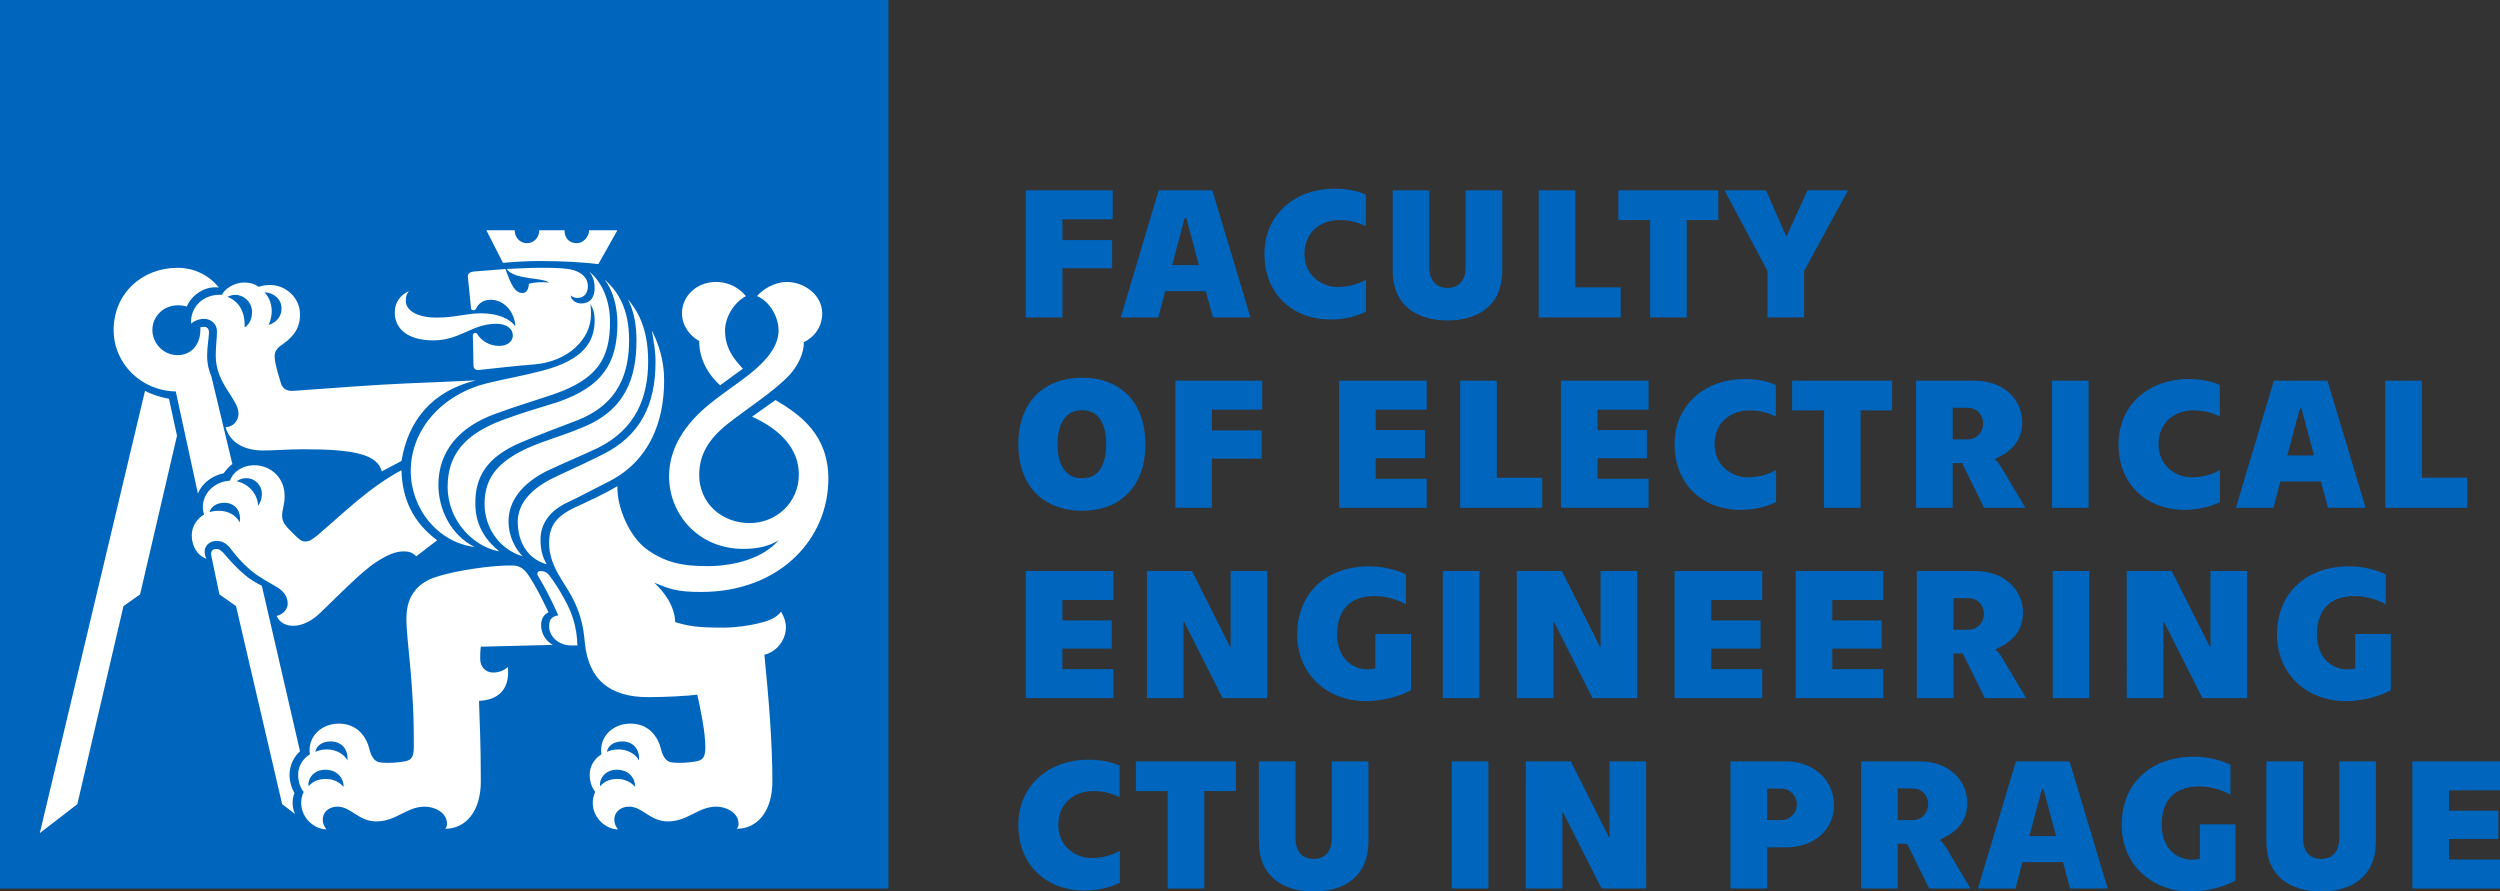 <?xml version="1.0" encoding="UTF-8" standalone="no"?>
<!-- Generator: Adobe Illustrator 15.0.0, SVG Export Plug-In . SVG Version: 6.00 Build 0)  -->

<svg
   version="1.1"
   id="Layer_1"
   x="0px"
   y="0px"
   width="537.901"
   height="191.808"
   viewBox="0 0 537.901 191.808"
   enable-background="new 0 0 581 226.77"
   xml:space="preserve"
   sodipodi:docname="electrical_engeneering.svg"
   inkscape:version="1.4 (unknown)"
   xmlns:inkscape="http://www.inkscape.org/namespaces/inkscape"
   xmlns:sodipodi="http://sodipodi.sourceforge.net/DTD/sodipodi-0.dtd"
   xmlns="http://www.w3.org/2000/svg"
   xmlns:svg="http://www.w3.org/2000/svg"><rect x="0" y="0" width="537.901" height="191.808" fill="#333333" stroke="none"/><defs
   id="defs6" /><sodipodi:namedview
   id="namedview6"
   pagecolor="#ffffff"
   bordercolor="#666666"
   borderopacity="1.0"
   inkscape:showpageshadow="2"
   inkscape:pageopacity="0.0"
   inkscape:pagecheckerboard="0"
   inkscape:deskcolor="#d1d1d1"
   inkscape:zoom="1.3339071"
   inkscape:cx="269.88387"
   inkscape:cy="94.459355"
   inkscape:window-width="1920"
   inkscape:window-height="1022"
   inkscape:window-x="0"
   inkscape:window-y="34"
   inkscape:window-maximized="1"
   inkscape:current-layer="Layer_1" />
<g
   id="g6"
   transform="translate(-19.994,-18.427)">
	<rect
   x="19.994"
   y="18.427"
   fill="#0065bd"
   width="191.165"
   height="191.164"
   id="rect1" />
	<g
   id="g5">
		<path
   fill="#ffffff"
   d="m 174.933,101.327 4.898,-3.575 c -1.852,-1.985 -3.839,-4.367 -3.839,-8.206 0,-2.911 1.987,-6.088 4.5,-7.411 -1.323,-1.588 -3.442,-3.042 -6.485,-3.042 -3.971,0 -7.28,2.912 -7.28,6.748 0,2.646 1.72,4.898 3.707,5.956 0.001,3.704 1.723,7.013 4.499,9.53 m -26.201,-26.072 4.102,-7.281 h -6.089 c 0,1.324 -1.192,2.779 -2.65,2.779 -1.584,0 -2.644,-1.058 -2.644,-2.779 h -5.426 c 0,1.589 -1.191,2.779 -2.646,2.779 -1.457,0 -2.648,-1.19 -2.648,-2.779 h -6.088 l 3.574,7.014 c 2.782,-0.263 5.425,-0.395 8.073,-0.395 4.895,0 9.132,0.263 12.442,0.662 m -11.119,64.582 c -0.662,-1.191 -1.323,-2.648 -1.323,-5.292 0,-3.443 1.984,-6.354 6.221,-8.208 2.779,-1.323 4.894,-2.514 8.601,-4.365 8.735,-4.5 11.779,-12.971 11.779,-21.705 0,-4.367 -1.192,-7.809 -2.646,-10.721 0.394,2.382 0.792,4.37 0.792,6.75 0,9.132 -3.175,15.882 -11.513,19.984 -5.292,2.646 -7.943,3.705 -11.119,5.294 -4.495,2.38 -7.013,5.426 -7.013,9.132 0,4.631 2.38,8.072 6.221,9.131 m -5.16,-1.72 c -1.454,-1.458 -3.043,-4.104 -3.043,-7.544 0,-4.367 2.91,-8.072 8.072,-10.721 4.5,-2.117 7.145,-3.177 11.115,-5.029 8.34,-4.101 10.852,-11.116 10.852,-18.658 0,-7.28 -2.38,-10.986 -4.366,-13.369 1.455,2.78 1.854,6.088 1.854,8.869 0,8.073 -2.38,15.086 -11.779,18.792 -4.765,1.984 -7.809,2.646 -11.911,4.497 -6.486,3.047 -9,6.62 -9,11.912 -0.001,5.03 3.177,9.793 8.206,11.251 m -5.029,-1.058 c -2.252,-1.853 -5.164,-4.897 -5.164,-10.324 0,-5.689 2.383,-9.924 9.793,-13.101 4.767,-1.984 7.281,-2.911 11.78,-4.632 9.528,-3.573 11.514,-10.587 11.514,-17.471 0,-6.615 -2.383,-10.455 -5.294,-12.968 1.72,2.118 2.78,5.692 2.78,9.396 0,8.734 -3.31,13.632 -12.706,16.941 -3.838,1.19 -7.939,2.38 -12.176,3.969 -7.674,2.912 -11.646,7.146 -11.646,14.294 10e-4,7.41 5.691,12.97 11.119,13.896 m -5.295,-0.926 c -5.294,-2.648 -7.809,-8.338 -7.809,-13.368 0,-7.279 4.5,-12.44 12.042,-15.221 4.637,-1.719 8.34,-2.776 12.973,-4.365 9,-3.177 11.911,-7.411 11.911,-15.484 0,-4.632 -1.721,-8.602 -4.5,-10.852 0.925,1.058 1.191,2.38 1.191,3.573 0,2.25 -1.191,3.307 -2.911,3.307 -1.06,0 -2.119,-0.661 -2.25,-1.719 0.528,0.394 0.927,0.529 1.458,0.529 1.454,0 2.247,-1.06 2.247,-2.516 0,-2.25 -2.117,-3.442 -4.234,-3.706 -1.854,-0.265 -3.84,-0.265 -6.089,-0.265 -2.247,0 -4.366,0.133 -7.145,0.265 1.719,2.382 7.412,1.721 9.131,2.911 -1.458,-0.13 -2.913,-0.13 -4.37,0.264 0,0.929 -0.393,1.987 -1.32,1.987 -1.722,0 -2.515,-1.853 -3.706,-5.162 l -6.75,0.531 c -1.059,0.131 -1.455,0.529 -1.324,1.323 l 0.663,6.617 c 0,0.263 0.265,0.396 0.531,0.396 0.264,0 0.526,-0.133 0.66,-0.531 0.265,-0.529 1.061,-1.719 3.044,-1.719 2.911,0 5.161,2.647 5.291,5.69 -1.057,-1.454 -3.438,-2.779 -7.412,-2.779 -3.042,0 -5.555,0.927 -9.525,0.927 -4.235,0 -6.617,-1.589 -6.617,-3.573 0,-0.927 0.13,-1.458 0.661,-2.119 -1.721,0.794 -3.044,2.251 -3.044,4.632 0,2.912 2.119,5.958 8.336,5.958 5.69,0 8.34,-3.575 13.5,-3.575 2.383,0 3.575,1.19 3.575,2.515 0,1.19 -1.062,2.25 -2.911,2.25 -2.252,0 -3.837,-1.191 -4.633,-2.383 -0.133,-0.265 -0.265,-0.396 -0.531,-0.396 -0.395,0 -0.529,0.264 -0.529,0.529 l 0.135,6.352 c 0,0.795 0.395,1.193 1.323,1.06 3.97,-0.398 8.072,-0.927 11.911,-1.19 7.146,-0.662 12.044,-5.429 12.044,-10.72 0,-0.795 0,-1.458 -0.134,-2.25 0.66,1.06 0.926,2.117 0.926,3.44 0,4.897 -2.646,8.604 -11.115,10.854 -4.502,1.19 -7.809,1.719 -11.649,2.646 -10.189,2.382 -16.805,10.19 -16.805,18.926 -0.003,8.073 5.688,15.352 13.76,16.411 M 77.792,88.356 c 0.531,-1.19 0.664,-2.25 0.664,-3.044 0,-1.721 -0.796,-3.307 -1.589,-3.969 1.985,0 3.705,1.454 3.705,3.44 0,1.852 -1.191,3.044 -2.78,3.573 m 24.354,31.497 4.234,-2.25 c 1.456,-8.865 6.749,-15.086 16.013,-17.335 -4.895,0.263 -9.132,0.396 -15.084,0.661 -6.353,0.264 -16.808,1.06 -24.086,1.588 -1.458,0.133 -2.383,-0.398 -2.78,-1.588 -0.396,-1.323 -1.191,-3.838 -1.323,-5.294 -0.135,-1.192 0.132,-1.986 1.192,-2.778 2.115,-1.458 4.234,-3.177 4.234,-6.75 0,-3.839 -3.31,-6.353 -6.353,-6.353 -1.059,0 -1.853,0.131 -2.514,0.395 -0.796,-0.528 -1.588,-0.926 -3.177,-0.926 -2.252,0 -4.235,1.457 -4.766,2.646 -3.836,-0.263 -6.88,2.515 -6.617,6.221 0.529,-0.531 1.588,-1.057 2.781,-1.057 1.454,0 2.778,1.057 2.778,2.646 0,1.456 -0.266,3.31 -0.266,5.292 0,6.09 4.898,9.268 4.898,12.442 0,1.588 -1.192,2.912 -2.781,2.912 0.927,3.309 3.971,5.029 8.072,5.029 2.648,0 5.032,-0.265 8.868,-0.265 10.986,0 15.748,1.191 16.677,4.764 m 40.76,37.454 h 1.327 c -0.138,-4.235 -1.192,-7.147 -2.913,-10.189 -0.928,-1.722 -2.119,-3.572 -3.046,-4.768 -0.528,-0.792 -1.192,-1.056 -1.984,-1.056 -0.53,0 -0.927,0.395 -0.53,1.056 1.061,1.721 2.515,4.369 4.368,8.471 -1.588,0.267 -1.985,1.06 -1.985,2.383 0,2.115 1.985,4.103 4.763,4.103 M 72.633,88.885 c 0.13,-3.706 -1.456,-5.69 -3.706,-6.617 0.397,-0.132 0.925,-0.398 1.72,-0.398 1.721,0 3.574,1.458 3.574,3.707 0,1.191 -0.397,2.513 -1.588,3.308 m 84.831,93.169 c -0.528,-1.189 -2.25,-2.382 -4.367,-2.382 -1.192,0 -1.984,0.265 -2.515,0.531 0.133,-1.062 1.192,-2.251 3.31,-2.251 2.513,0 3.836,1.985 3.572,4.102 m -0.794,5.691 c -0.794,-0.925 -2.115,-1.72 -3.836,-1.72 -2.119,0 -3.176,0.927 -3.707,1.588 -0.264,-1.588 1.059,-3.572 3.574,-3.572 2.647,0 3.969,1.851 3.969,3.704 M 62.576,124.616 c 0.925,-2.25 3.042,-3.837 5.558,-4.366 0.527,-0.796 1.191,-1.455 1.854,-1.985 l -4.5,-18.794 c -0.531,-1.321 -0.929,-2.644 -0.929,-4.5 0,-1.982 0.398,-3.969 0.398,-5.026 0,-0.927 -0.528,-1.19 -1.057,-1.19 -0.398,0 -0.664,0 -0.794,0.131 v 0.531 c 0,3.042 -1.856,5.425 -4.898,5.425 -3.042,0 -5.427,-2.513 -5.427,-5.425 0,-2.911 2.384,-5.296 5.427,-5.296 0.529,0 1.192,0 1.984,0.266 0.927,-2.38 3.838,-4.5 6.88,-4.102 -2.115,-2.647 -5.292,-4.236 -8.865,-4.236 -7.677,0 -13.763,5.56 -13.763,13.369 0,7.276 5.956,13.101 13.367,13.234 z m 20.512,28.455 c 1.986,0 4.102,-1.061 6.086,-3.043 3.574,-3.442 8.604,-8.604 11.648,-10.59 2.646,-1.719 4.367,-2.38 6.086,-2.38 1.06,0 1.856,0.264 2.648,1.059 l 4.5,-3.442 c -5.161,-3.838 -7.544,-8.867 -7.677,-15.086 -7.145,3.837 -12.307,9.133 -18.264,14.159 -1.057,0.797 -1.587,1.189 -2.514,1.189 -0.927,0 -1.72,-0.924 -3.31,-2.513 -1.323,-1.323 -1.588,-2.117 -1.588,-3.042 0,-1.588 0.531,-2.119 0.531,-4.236 0,-4.234 -3.307,-6.617 -6.483,-6.617 -2.648,0 -4.633,1.456 -5.294,3.311 -3.575,0.263 -5.825,2.91 -5.825,5.688 0,0.664 0.135,1.194 0.268,1.589 -1.324,0.796 -2.65,2.382 -2.65,4.502 0,2.249 1.192,4.365 3.179,5.027 -0.268,-0.397 -0.398,-0.926 -0.398,-1.587 0,-1.191 1.06,-2.251 2.515,-2.251 1.19,0 1.985,0.398 2.912,1.456 1.19,1.588 2.382,3.044 4.368,4.766 1.854,1.587 3.968,2.646 5.955,3.838 1.19,0.792 2.115,1.852 2.115,3.44 0,1.059 -0.792,2.249 -2.38,2.648 0.66,1.454 1.984,2.115 3.572,2.115 m -7.544,-25.807 c -0.132,-2.647 -2.117,-4.763 -4.632,-5.292 0.398,-0.267 1.058,-0.662 2.117,-0.662 1.852,0 3.31,1.587 3.31,3.307 0,1.323 -0.399,1.985 -0.795,2.647 m 14.69,69.612 c -0.531,-0.661 -0.793,-1.322 -0.793,-2.116 0,-1.587 1.323,-2.779 3.174,-2.779 2.913,0 4.5,3.177 8.34,3.177 4.367,0 6.483,-3.177 10.454,-3.177 1.987,0 4.767,1.192 4.767,3.705 0,0.398 -0.136,0.795 -0.397,1.06 4.5,0 7.672,-3.838 7.672,-10.191 0,-8.867 -0.261,-12.439 -0.393,-17.336 3.441,-0.132 6.748,-1.854 6.217,-7.278 -0.926,0.792 -1.983,1.19 -3.173,1.19 -1.588,0 -2.781,-1.19 -2.781,-2.911 0,-0.797 0,-1.722 0.13,-2.648 l 15.486,-0.397 c -1.455,-0.792 -2.512,-2.382 -2.512,-4.232 0,-1.323 0.528,-2.251 1.588,-2.781 -1.458,-3.042 -2.648,-5.425 -4.102,-7.675 -0.796,-1.19 -1.722,-2.383 -3.575,-2.383 -4.104,-0.132 -12.44,1.059 -16.676,2.515 -3.175,1.059 -6.221,3.44 -6.221,8.865 0,5.03 1.72,13.898 1.588,27.794 0,1.986 -0.529,2.647 -1.719,2.912 -1.06,0.264 -3.839,0.528 -5.56,0.264 -0.925,-0.133 -1.722,-0.793 -2.251,-2.779 -0.662,-2.778 -2.646,-5.558 -6.617,-5.558 -3.574,0 -6.748,2.648 -6.218,6.617 -1.721,1.059 -2.515,2.78 -2.515,4.365 0,1.59 0.528,2.913 1.189,3.708 -0.396,0.925 -0.527,1.454 -0.527,2.381 0.001,3.308 2.912,5.688 5.425,5.688 M 71.572,130.837 c -0.792,-1.589 -2.513,-2.514 -4.5,-2.514 -0.792,0 -1.454,0.133 -1.982,0.264 0.264,-1.06 1.456,-1.985 3.177,-1.985 2.249,0 3.703,1.721 3.305,4.235 m 23.163,51.217 c -0.532,-1.189 -2.251,-2.382 -4.367,-2.382 -1.193,0 -1.987,0.265 -2.516,0.531 0.13,-1.062 1.192,-2.251 3.31,-2.251 2.513,0 3.836,1.985 3.573,4.102 m -11.252,11.515 c -0.395,-0.794 -0.527,-1.589 -0.527,-2.384 0,-0.794 0.132,-1.456 0.396,-2.117 -0.662,-1.192 -1.06,-2.515 -1.06,-3.972 0,-1.983 0.929,-3.835 2.252,-5.027 l -8.206,-35.601 c -1.325,-0.661 -2.648,-1.455 -3.706,-2.383 -1.854,-1.587 -2.911,-2.778 -4.633,-4.764 -0.531,-0.528 -0.929,-0.793 -1.456,-0.793 -0.796,0 -1.323,0.529 -1.058,1.588 l 1.719,8.204 3.573,2.515 9.924,42.614 z m 10.458,-5.824 c -0.796,-0.925 -2.119,-1.72 -3.839,-1.72 -2.121,0 -3.178,0.927 -3.708,1.588 -0.262,-1.588 1.061,-3.572 3.575,-3.572 2.646,0 3.972,1.851 3.972,3.704 m -65.379,9.926 8.073,-6.221 9.927,-42.614 3.572,-2.515 7.943,-34.143 -1.722,-7.94 c -1.986,-0.398 -3.708,-0.928 -5.161,-1.722 z m 124.403,-0.795 c -0.53,-0.661 -0.795,-1.322 -0.795,-2.116 0,-1.587 1.323,-2.779 3.178,-2.779 2.911,0 4.5,3.177 8.337,3.177 4.366,0 6.485,-3.177 10.453,-3.177 1.987,0 4.766,1.192 4.766,3.705 0,0.398 -0.133,0.795 -0.396,1.06 4.5,0 7.674,-3.838 7.674,-10.191 0,-8.469 -0.792,-17.864 -1.722,-27.263 2.383,-0.528 4.633,-2.91 4.633,-5.956 0,-1.056 -0.395,-2.248 -1.058,-3.307 -0.664,0.928 -1.854,1.72 -3.836,2.251 -2.78,0.792 -6.221,1.189 -8.738,1.189 -5.69,0 -7.542,-0.397 -10.188,-1.189 -0.133,-3.574 -2.381,-6.486 -4.499,-8.472 3.307,1.324 4.763,1.985 10.057,1.985 16.94,0 27.395,-11.381 27.395,-24.352 0,-9.398 -5.955,-13.763 -11.381,-16.94 l -5.029,3.573 c 6.087,2.779 10.058,6.88 10.058,12.439 0,6.088 -4.894,10.458 -10.584,10.458 -6.09,0 -10.854,-4.37 -10.854,-10.325 0,-4.497 2.115,-7.807 6.086,-10.983 3.971,-3.175 10.059,-7.014 13.369,-10.586 1.721,-1.856 3.175,-4.767 3.042,-7.017 2.251,-1.058 3.971,-3.306 3.971,-6.219 0,-3.836 -3.703,-6.748 -7.674,-6.748 -2.384,0 -5.029,1.454 -6.355,3.042 2.384,0.927 4.634,4.102 4.634,7.411 0,2.781 -1.719,5.162 -3.705,7.146 -3.044,3.046 -7.014,5.296 -11.383,8.869 -5.294,4.367 -8.471,9.528 -8.471,15.351 0,8.073 6.221,15.617 16.013,15.617 3.176,0 5.691,-0.662 7.545,-1.854 -3.176,3.706 -9.129,5.56 -15.35,5.56 -5.429,0 -9.133,-0.796 -13.102,-3.705 -3.575,-2.646 -6.354,-8.867 -6.221,-13.5 -2.911,1.721 -6.354,3.308 -9.265,4.633 -4.104,1.984 -5.426,4.102 -5.426,7.675 0,4.765 3.309,8.471 4.763,11.249 1.986,3.573 2.647,6.749 2.911,10.058 0.796,8.074 5.429,11.78 13.631,11.78 3.708,0 8.603,-0.266 10.588,-0.532 0.794,3.709 1.721,8.073 1.721,11.384 0,1.986 -0.531,2.647 -1.721,2.912 -1.058,0.264 -3.838,0.528 -5.557,0.264 -0.925,-0.133 -1.721,-0.793 -2.252,-2.779 -0.659,-2.778 -2.646,-5.558 -6.614,-5.558 -3.575,0 -6.75,2.648 -6.221,6.617 -1.722,1.059 -2.516,2.78 -2.516,4.365 0,1.59 0.529,2.913 1.192,3.708 -0.397,0.925 -0.531,1.454 -0.531,2.381 -0.001,3.309 2.913,5.689 5.427,5.689"
   id="path1" />
		<path
   fill="#0065bd"
   d="m 539.034,209.594 h 18.861 v -6.235 h -10.978 v -4.423 h 10.62 v -6.073 h -10.62 v -4.385 h 10.978 v -6.234 h -18.861 z m -19.627,0.641 c 6.436,0 11.783,-3.098 11.783,-10.739 v -17.253 h -7.882 v 16.53 c 0,3.097 -1.688,4.462 -3.901,4.462 -2.211,0 -3.899,-1.365 -3.899,-4.462 v -16.53 h -7.884 v 17.253 c 0,7.642 5.351,10.739 11.783,10.739 m -28.31,0 c 4.864,0 8.243,-1.487 9.892,-2.334 v -12.104 h -7.681 v 7.4 c -0.563,0.121 -1.166,0.201 -1.769,0.201 -3.059,0 -6.436,-2.332 -6.436,-7.481 0,-5.549 2.974,-8.283 8.081,-8.283 2.819,0 5.23,0.965 6.719,1.77 v -6.436 c -1.608,-0.725 -4.265,-1.729 -7.882,-1.729 -9.292,0 -15.527,5.75 -15.527,14.679 0,8.93 6.959,14.317 14.603,14.317 m -34.47,-11.904 2.694,-10.095 h 0.362 l 2.696,10.095 z m 8.768,11.263 h 8.086 l -8.206,-27.351 h -11.541 l -8.166,27.351 h 8.084 l 1.49,-5.671 h 8.727 z m -37.081,-14.722 v -6.799 h 3.176 c 2.134,0 3.38,1.651 3.38,3.38 0,1.73 -1.246,3.419 -3.38,3.419 z m -7.883,14.722 h 7.884 v -9.614 h 2.011 l 4.744,9.614 h 8.89 l -5.024,-8.447 c -0.523,-0.885 -1.169,-1.688 -1.531,-1.93 l 0.04,-0.163 c 2.414,-1.085 5.833,-3.137 5.833,-7.801 0,-4.907 -3.902,-9.01 -10.295,-9.01 h -12.551 v 27.351 z m -20.228,-14.722 v -6.756 h 3.097 c 1.726,0 3.297,1.445 3.297,3.376 0,1.974 -1.571,3.38 -3.297,3.38 z m -7.884,14.722 h 7.884 v -8.849 h 4.022 c 6.393,0 10.374,-4.062 10.374,-9.09 0,-5.028 -3.981,-9.412 -10.374,-9.412 h -11.906 z m -44.039,0 h 7.884 v -16.41 h 0.12 l 8.287,16.41 h 9.61 V 182.243 H 366.3 v 16.329 h -0.122 l -8.203,-16.329 h -9.695 z m -15.925,0 h 7.883 v -27.351 h -7.883 z m -29.719,0.641 c 6.433,0 11.781,-3.098 11.781,-10.739 v -17.253 h -7.883 v 16.53 c 0,3.097 -1.687,4.462 -3.898,4.462 -2.213,0 -3.901,-1.365 -3.901,-4.462 v -16.53 h -7.883 v 17.253 c 0,7.642 5.348,10.739 11.784,10.739 m -31.409,-0.641 h 7.881 v -20.956 h 6.795 v -6.395 h -21.515 v 6.395 h 6.838 v 20.956 z m -17.94,0.44 c 3.258,0 5.993,-0.846 7.643,-1.688 v -6.878 c -1.57,0.845 -3.378,1.569 -6.236,1.569 -2.856,0 -6.997,-2.173 -6.997,-7.12 0,-4.944 3.782,-7.279 7.442,-7.279 2.493,0 4.221,0.564 5.749,1.327 v -6.796 c -1.608,-0.723 -3.618,-1.287 -6.837,-1.287 -8.084,0 -14.959,5.311 -14.959,14.035 0,8.727 6.154,14.117 14.195,14.117"
   id="path2" />
		<path
   fill="#0065bd"
   d="m 524.515,169.281 c 4.864,0 8.244,-1.488 9.892,-2.331 v -12.108 h -7.681 v 7.401 c -0.562,0.121 -1.168,0.2 -1.771,0.2 -3.057,0 -6.434,-2.332 -6.434,-7.479 0,-5.55 2.974,-8.285 8.081,-8.285 2.816,0 5.23,0.967 6.719,1.769 v -6.435 c -1.608,-0.726 -4.262,-1.731 -7.881,-1.731 -9.292,0 -15.528,5.752 -15.528,14.683 0,8.928 6.959,14.316 14.603,14.316 m -46.938,-0.642 h 7.884 V 152.23 h 0.123 l 8.283,16.409 h 9.612 v -27.351 h -7.884 v 16.33 h -0.12 l -8.204,-16.33 h -9.694 z m -15.925,0 h 7.881 v -27.351 h -7.881 z M 440.3,153.917 v -6.796 h 3.177 c 2.131,0 3.376,1.648 3.376,3.379 0,1.729 -1.245,3.417 -3.376,3.417 z m -7.884,14.722 h 7.884 v -9.612 h 2.008 l 4.748,9.612 h 8.887 l -5.027,-8.448 c -0.523,-0.884 -1.166,-1.687 -1.526,-1.929 l 0.04,-0.16 c 2.411,-1.087 5.83,-3.137 5.83,-7.802 0,-4.907 -3.898,-9.012 -10.297,-9.012 h -12.546 v 27.351 z m -26.06,0 h 18.858 v -6.235 h -10.978 v -4.424 h 10.617 v -6.071 h -10.617 v -4.385 h 10.978 v -6.235 h -18.858 z m -26.064,0 h 18.866 v -6.235 h -10.983 v -4.424 h 10.62 v -6.071 h -10.62 v -4.385 h 10.983 v -6.235 h -18.866 z m -33.942,0 h 7.884 V 152.23 h 0.12 l 8.286,16.409 h 9.609 v -27.351 h -7.881 v 16.33 h -0.121 l -8.203,-16.33 h -9.694 z m -15.925,0 h 7.881 v -27.351 h -7.881 z m -16.732,0.642 c 4.867,0 8.246,-1.488 9.896,-2.331 v -12.108 h -7.685 v 7.401 c -0.562,0.121 -1.163,0.2 -1.768,0.2 -3.056,0 -6.436,-2.332 -6.436,-7.479 0,-5.55 2.979,-8.285 8.084,-8.285 2.816,0 5.228,0.967 6.715,1.769 v -6.435 c -1.607,-0.726 -4.261,-1.731 -7.882,-1.731 -9.29,0 -15.523,5.752 -15.523,14.683 0.001,8.928 6.958,14.316 14.599,14.316 m -46.933,-0.642 h 7.884 V 152.23 h 0.12 l 8.284,16.409 h 9.612 v -27.351 h -7.882 v 16.33 h -0.119 l -8.207,-16.33 h -9.692 z m -26.06,0 h 18.861 v -6.235 h -10.979 v -4.424 h 10.62 v -6.071 h -10.62 v -4.385 h 10.979 v -6.235 H 240.7 Z"
   id="path3" />
		<path
   fill="#0065bd"
   d="m 533.204,127.686 h 17.655 v -6.477 h -9.774 v -20.874 h -7.881 z m -21.075,-11.264 2.693,-10.094 h 0.363 l 2.69,10.094 z m 8.767,11.264 h 8.084 l -8.207,-27.351 h -11.54 l -8.164,27.351 h 8.081 l 1.488,-5.673 h 8.729 z m -30.888,0.44 c 3.26,0 5.993,-0.843 7.642,-1.688 v -6.879 c -1.568,0.846 -3.377,1.569 -6.233,1.569 -2.856,0 -6.998,-2.172 -6.998,-7.119 0,-4.946 3.779,-7.278 7.441,-7.278 2.493,0 4.222,0.562 5.75,1.327 v -6.798 c -1.608,-0.722 -3.619,-1.286 -6.836,-1.286 -8.084,0 -14.965,5.31 -14.965,14.036 0,8.727 6.156,14.116 14.199,14.116 m -28.513,-0.44 h 7.881 v -27.351 h -7.881 z M 440.14,112.964 v -6.796 h 3.177 c 2.131,0 3.376,1.649 3.376,3.38 0,1.729 -1.245,3.416 -3.376,3.416 z m -7.884,14.722 h 7.884 v -9.612 h 2.009 l 4.747,9.612 h 8.887 l -5.027,-8.448 c -0.521,-0.883 -1.163,-1.688 -1.528,-1.93 l 0.043,-0.159 c 2.41,-1.087 5.83,-3.139 5.83,-7.804 0,-4.907 -3.899,-9.009 -10.298,-9.009 h -12.546 v 27.35 z m -19.827,0 h 7.882 v -20.954 h 6.798 v -6.397 h -21.518 v 6.397 h 6.838 z m -17.939,0.44 c 3.257,0 5.993,-0.843 7.645,-1.688 v -6.879 c -1.568,0.846 -3.38,1.569 -6.236,1.569 -2.856,0 -6.998,-2.172 -6.998,-7.119 0,-4.946 3.782,-7.278 7.441,-7.278 2.49,0 4.225,0.562 5.75,1.327 v -6.798 c -1.608,-0.722 -3.616,-1.286 -6.839,-1.286 -8.081,0 -14.96,5.31 -14.96,14.036 0,8.727 6.153,14.116 14.197,14.116 m -38.649,-0.44 h 18.863 v -6.235 h -10.979 v -4.423 h 10.618 v -6.073 h -10.618 v -4.385 h 10.979 v -6.235 h -18.863 z m -21.676,0 h 17.656 v -6.477 h -9.772 v -20.874 h -7.884 z m -26.06,0 h 18.858 v -6.235 h -10.978 v -4.423 h 10.618 v -6.073 h -10.618 v -4.385 h 10.978 v -6.235 h -18.858 z m -35.231,-27.351 v 27.351 h 7.882 v -10.578 h 10.698 v -6.073 h -10.698 v -4.465 h 10.819 v -6.235 z m -20.068,20.995 c -3.5,0 -5.269,-2.815 -5.269,-7.32 0,-4.505 1.768,-7.319 5.269,-7.319 3.539,0 5.186,2.814 5.186,7.319 0,4.505 -1.647,7.32 -5.186,7.32 m 0,6.998 c 8.164,0 13.633,-5.188 13.633,-14.318 0,-9.128 -5.469,-14.318 -13.633,-14.318 -8.125,0 -13.714,5.19 -13.714,14.318 0,9.131 5.589,14.318 13.714,14.318"
   id="path4" />
		<path
   fill="#0065bd"
   d="m 400.286,86.732 h 7.881 V 76.716 l 9.449,-17.334 h -8.727 l -4.464,9.774 h -0.16 l -4.303,-9.774 h -8.932 l 9.255,17.334 v 10.016 z m -25.259,0 h 7.883 V 65.777 h 6.796 v -6.395 h -21.518 v 6.395 h 6.839 z m -23.971,0 h 17.656 V 80.255 H 358.94 V 59.382 h -7.884 z m -19.624,0.643 c 6.433,0 11.784,-3.097 11.784,-10.738 V 59.382 h -7.884 v 16.53 c 0,3.097 -1.689,4.463 -3.9,4.463 -2.211,0 -3.9,-1.366 -3.9,-4.463 v -16.53 h -7.884 v 17.254 c -0.001,7.641 5.349,10.739 11.784,10.739 m -25.179,-0.202 c 3.26,0 5.994,-0.845 7.645,-1.688 v -6.878 c -1.567,0.845 -3.378,1.569 -6.236,1.569 -2.854,0 -6.997,-2.172 -6.997,-7.121 0,-4.945 3.782,-7.278 7.438,-7.278 2.494,0 4.228,0.564 5.753,1.327 v -6.796 c -1.608,-0.722 -3.617,-1.286 -6.837,-1.286 -8.084,0 -14.962,5.31 -14.962,14.034 0,8.728 6.155,14.117 14.196,14.117 M 272.19,75.469 274.883,65.374 h 0.363 l 2.696,10.095 z m 8.767,11.263 h 8.086 l -8.207,-27.35 h -11.542 l -8.165,27.35 h 8.083 l 1.491,-5.671 h 8.727 z M 240.7,59.382 v 27.35 h 7.883 V 76.154 h 10.697 v -6.073 h -10.697 v -4.465 h 10.819 v -6.234 z"
   id="path5" />
	</g>
</g>
</svg>
